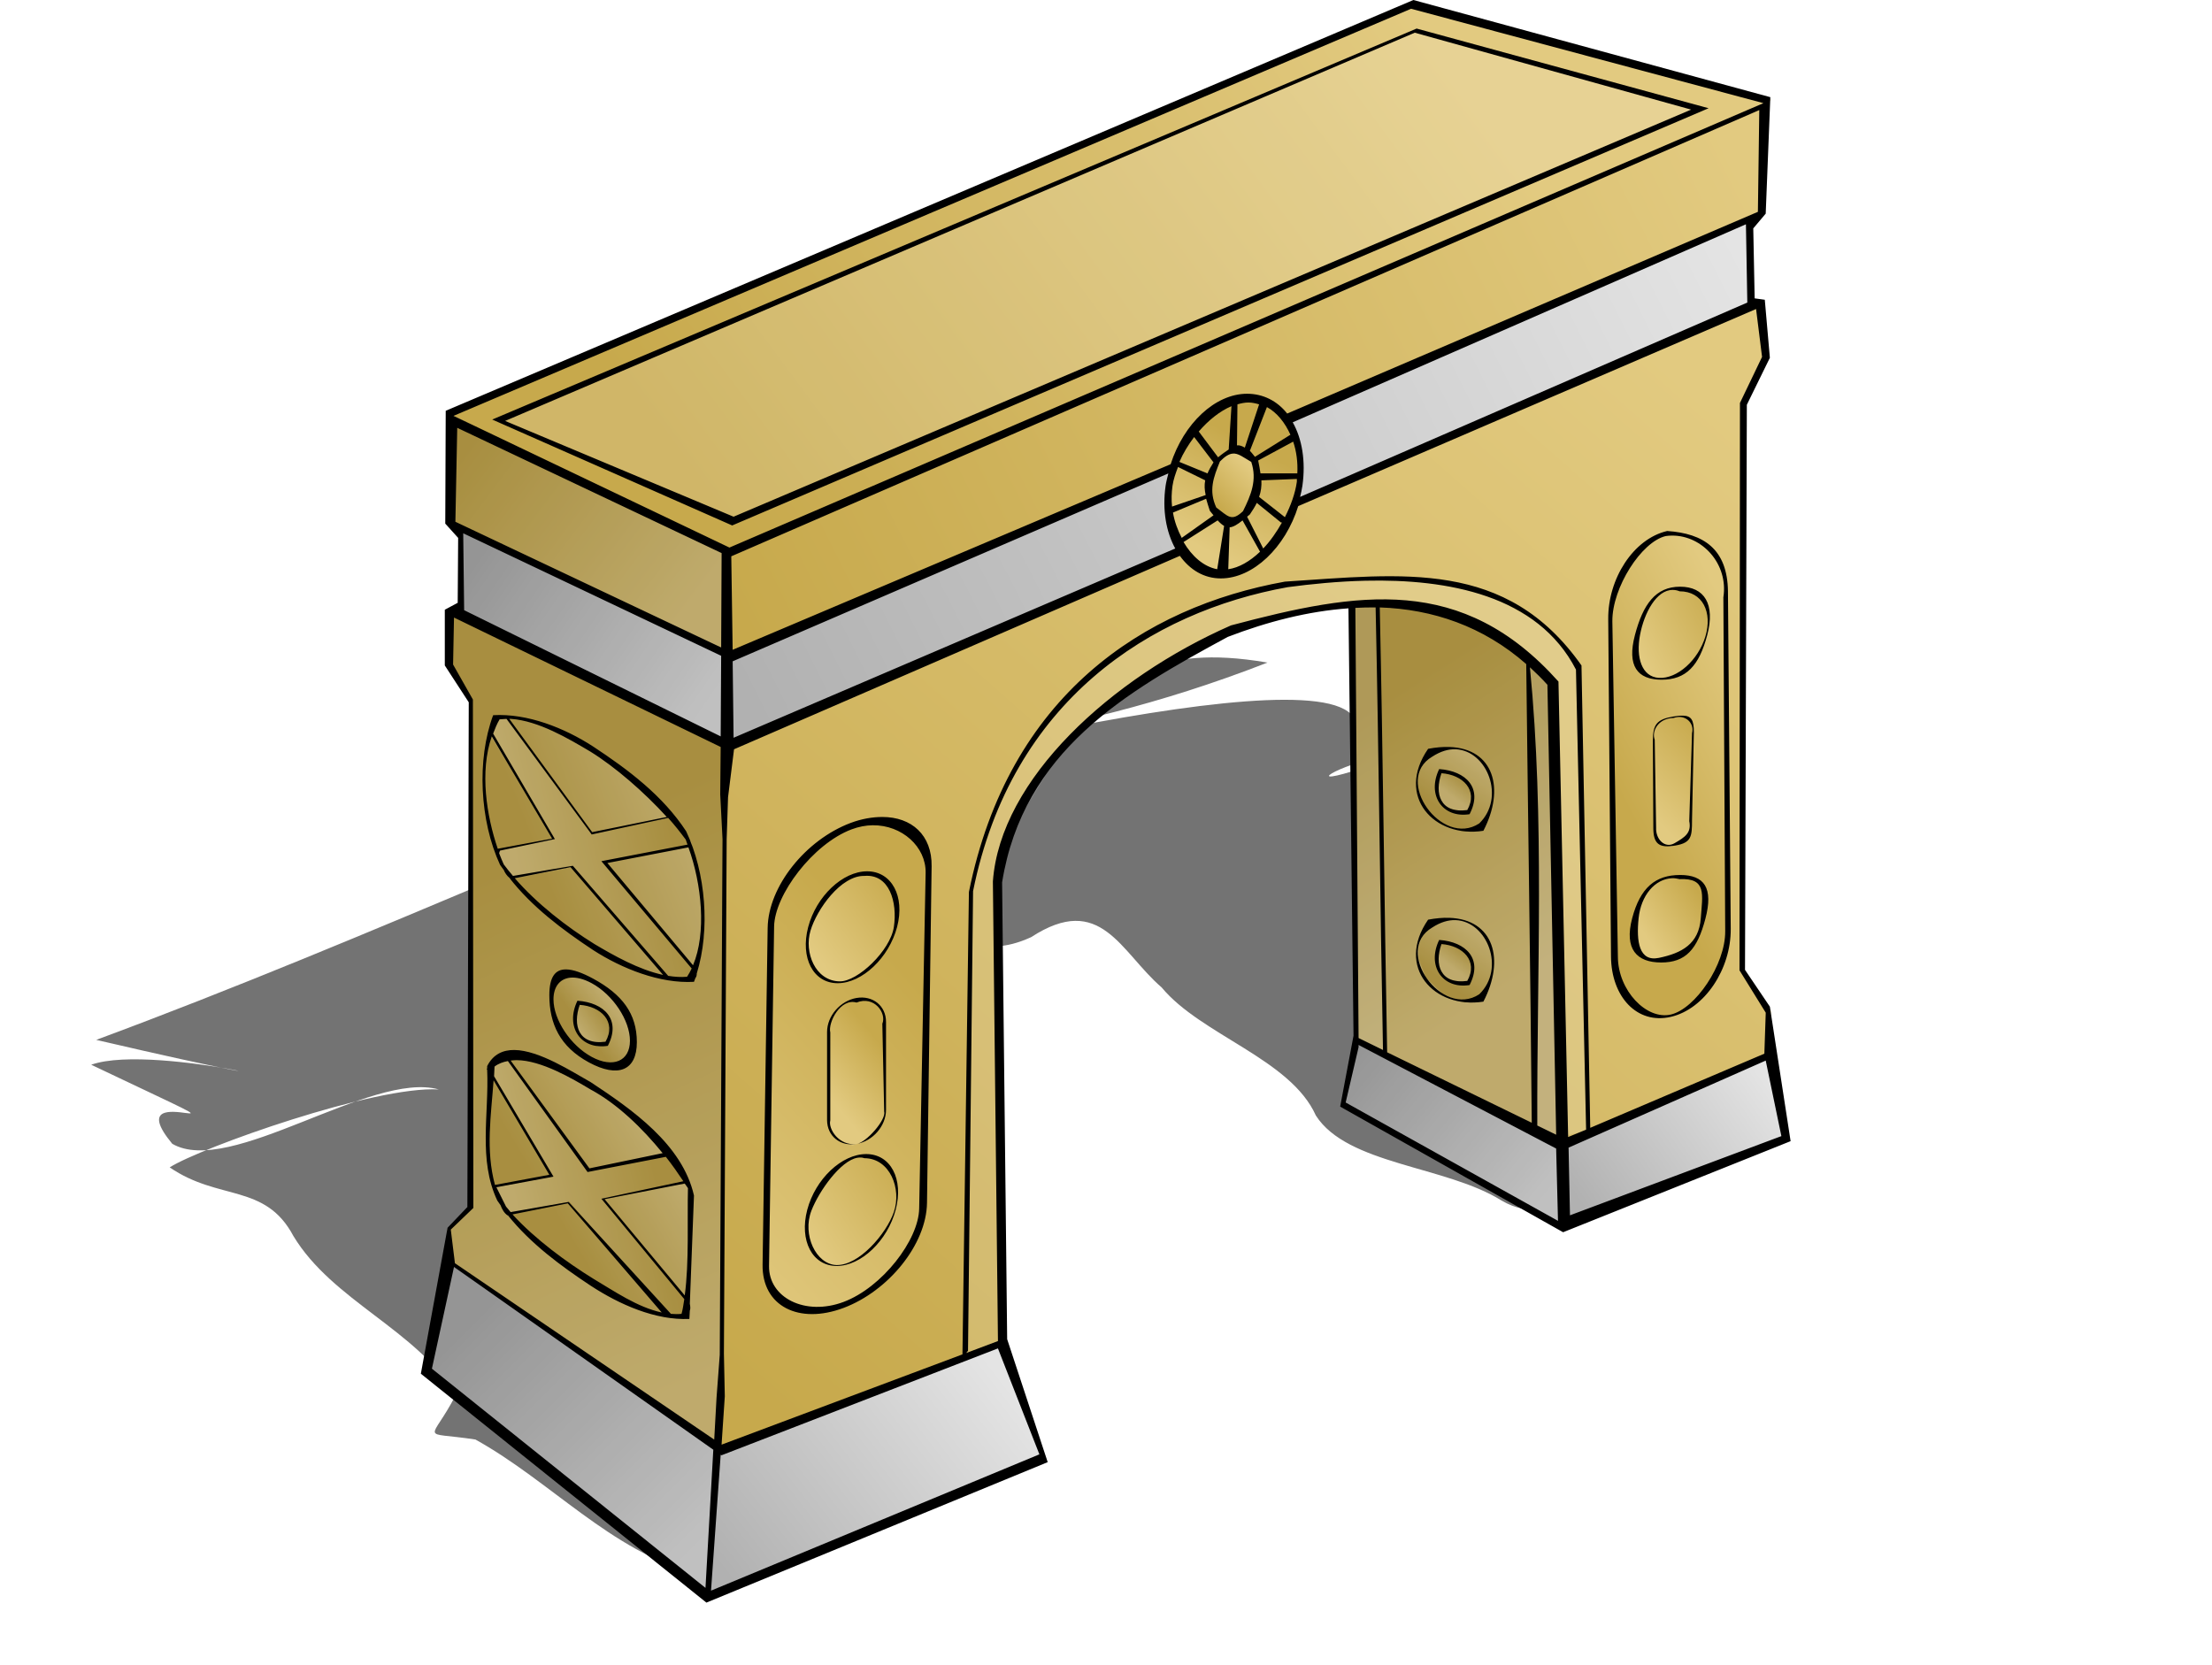 <?xml version="1.0" encoding="UTF-8" standalone="no"?>
<!-- Created with Inkscape (http://www.inkscape.org/) -->

<svg
   xmlns:dc="http://purl.org/dc/elements/1.1/"
   xmlns:cc="http://creativecommons.org/ns#"
   xmlns:rdf="http://www.w3.org/1999/02/22-rdf-syntax-ns#"
   xmlns:svg="http://www.w3.org/2000/svg"
   xmlns="http://www.w3.org/2000/svg"
   xmlns:xlink="http://www.w3.org/1999/xlink"
   xmlns:sodipodi="http://sodipodi.sourceforge.net/DTD/sodipodi-0.dtd"
   xmlns:inkscape="http://www.inkscape.org/namespaces/inkscape"
   width="150.084"
   height="112.986"
   id="svg2"
   sodipodi:version="0.32"
   inkscape:version="0.48.1 r9760"
   version="1.0"
   sodipodi:docname="nicubunu_RPG_map_symbols_Arch.svg"
   inkscape:output_extension="org.inkscape.output.svg.inkscape">
  <defs
     id="defs4">
    <linearGradient
       id="linearGradient2888">
      <stop
         id="stop2890"
         offset="0"
         style="stop-color:#c7a94c;stop-opacity:1;" />
      <stop
         id="stop2892"
         offset="1"
         style="stop-color:#e2ca80;stop-opacity:1;" />
    </linearGradient>
    <linearGradient
       inkscape:collect="always"
       xlink:href="#linearGradient2888"
       id="linearGradient2429"
       x1="20.458"
       y1="73.396"
       x2="36.145"
       y2="107.039"
       gradientUnits="userSpaceOnUse"
       gradientTransform="translate(8,0)" />
    <linearGradient
       id="linearGradient2338">
      <stop
         id="stop2340"
         offset="0"
         style="stop-color:#b1b1b1;stop-opacity:1;" />
      <stop
         id="stop2342"
         offset="1"
         style="stop-color:#e4e4e4;stop-opacity:1;" />
    </linearGradient>
    <linearGradient
       inkscape:collect="always"
       xlink:href="#linearGradient2888"
       id="linearGradient3460"
       gradientUnits="userSpaceOnUse"
       x1="70.659"
       y1="48"
       x2="73.081"
       y2="45.535"
       gradientTransform="translate(8,0)" />
    <linearGradient
       inkscape:collect="always"
       xlink:href="#linearGradient2888"
       id="linearGradient3462"
       gradientUnits="userSpaceOnUse"
       x1="73.124"
       y1="43.914"
       x2="69.405"
       y2="50.703"
       gradientTransform="translate(8,0)" />
    <linearGradient
       inkscape:collect="always"
       xlink:href="#linearGradient2888"
       id="linearGradient3464"
       gradientUnits="userSpaceOnUse"
       x1="48.13"
       y1="84.865"
       x2="44.281"
       y2="87.978"
       gradientTransform="translate(8,0)" />
    <linearGradient
       inkscape:collect="always"
       xlink:href="#linearGradient2888"
       id="linearGradient3466"
       gradientUnits="userSpaceOnUse"
       x1="49.946"
       y1="74.162"
       x2="43.676"
       y2="78.789"
       gradientTransform="translate(8,0)" />
    <linearGradient
       inkscape:collect="always"
       xlink:href="#linearGradient2888"
       id="linearGradient3468"
       gradientUnits="userSpaceOnUse"
       x1="50.854"
       y1="93.968"
       x2="43.546"
       y2="98.724"
       gradientTransform="translate(8,0)" />
    <linearGradient
       inkscape:collect="always"
       xlink:href="#linearGradient2888"
       id="linearGradient3470"
       gradientUnits="userSpaceOnUse"
       x1="52.843"
       y1="83.178"
       x2="34.984"
       y2="99.308"
       gradientTransform="translate(8,0)" />
    <linearGradient
       inkscape:collect="always"
       xlink:href="#linearGradient2888"
       id="linearGradient3472"
       gradientUnits="userSpaceOnUse"
       x1="104.822"
       y1="64.195"
       x2="100.022"
       y2="68.822"
       gradientTransform="translate(8,0)" />
    <linearGradient
       inkscape:collect="always"
       xlink:href="#linearGradient2888"
       id="linearGradient3474"
       gradientUnits="userSpaceOnUse"
       x1="105.47"
       y1="55.135"
       x2="99.416"
       y2="58.162"
       gradientTransform="translate(8,0)" />
    <linearGradient
       inkscape:collect="always"
       xlink:href="#linearGradient2888"
       id="linearGradient3476"
       gradientUnits="userSpaceOnUse"
       x1="103.831"
       y1="74.897"
       x2="99.982"
       y2="77.492"
       gradientTransform="translate(8,0)" />
    <linearGradient
       inkscape:collect="always"
       xlink:href="#linearGradient2888"
       id="linearGradient3478"
       gradientUnits="userSpaceOnUse"
       x1="97.341"
       y1="66.249"
       x2="108.238"
       y2="60.627"
       gradientTransform="translate(8,0)" />
    <linearGradient
       inkscape:collect="always"
       xlink:href="#linearGradient2338"
       id="linearGradient3480"
       gradientUnits="userSpaceOnUse"
       x1="95.308"
       y1="95.286"
       x2="107.805"
       y2="86.508"
       gradientTransform="translate(8,0)" />
    <linearGradient
       inkscape:collect="always"
       xlink:href="#linearGradient2338"
       id="linearGradient3482"
       gradientUnits="userSpaceOnUse"
       x1="80.216"
       y1="84.93"
       x2="92.67"
       y2="95.178"
       gradientTransform="translate(8,0)" />
    <linearGradient
       inkscape:collect="always"
       xlink:href="#linearGradient2888"
       id="linearGradient3484"
       gradientUnits="userSpaceOnUse"
       gradientTransform="translate(8,11.589)"
       x1="87.654"
       y1="66.616"
       x2="86.768"
       y2="67.827" />
    <linearGradient
       inkscape:collect="always"
       xlink:href="#linearGradient2888"
       id="linearGradient3486"
       gradientUnits="userSpaceOnUse"
       x1="87.654"
       y1="66.616"
       x2="86.768"
       y2="67.827"
       gradientTransform="translate(8,0)" />
    <linearGradient
       inkscape:collect="always"
       xlink:href="#linearGradient2888"
       id="linearGradient3488"
       gradientUnits="userSpaceOnUse"
       gradientTransform="translate(8.086,11.589)"
       x1="86.141"
       y1="68.778"
       x2="88.432"
       y2="65.492" />
    <linearGradient
       inkscape:collect="always"
       xlink:href="#linearGradient2888"
       id="linearGradient3490"
       gradientUnits="userSpaceOnUse"
       x1="86.141"
       y1="68.778"
       x2="88.432"
       y2="65.492"
       gradientTransform="translate(8,0)" />
    <linearGradient
       inkscape:collect="always"
       xlink:href="#linearGradient2888"
       id="linearGradient3492"
       gradientUnits="userSpaceOnUse"
       x1="80.875"
       y1="61.875"
       x2="92.125"
       y2="79.5"
       gradientTransform="translate(8,0)" />
    <linearGradient
       inkscape:collect="always"
       xlink:href="#linearGradient2888"
       id="linearGradient3494"
       gradientUnits="userSpaceOnUse"
       x1="39.625"
       y1="108.75"
       x2="101.625"
       y2="38.375"
       gradientTransform="translate(8,0)" />
    <linearGradient
       inkscape:collect="always"
       xlink:href="#linearGradient2338"
       id="linearGradient3496"
       gradientUnits="userSpaceOnUse"
       x1="39.775"
       y1="62.946"
       x2="105.712"
       y2="29.624"
       gradientTransform="translate(8,0)" />
    <linearGradient
       inkscape:collect="always"
       xlink:href="#linearGradient2888"
       id="linearGradient3498"
       gradientUnits="userSpaceOnUse"
       x1="38.802"
       y1="56.847"
       x2="105.447"
       y2="23.348"
       gradientTransform="translate(8,0)" />
    <linearGradient
       inkscape:collect="always"
       xlink:href="#linearGradient2888"
       id="linearGradient3500"
       gradientUnits="userSpaceOnUse"
       x1="38.007"
       y1="50.13"
       x2="84.499"
       y2="15.658"
       gradientTransform="translate(8,0)" />
    <linearGradient
       inkscape:collect="always"
       xlink:href="#linearGradient2888"
       id="linearGradient3502"
       gradientUnits="userSpaceOnUse"
       x1="20.312"
       y1="43.406"
       x2="35.062"
       y2="54.469"
       gradientTransform="translate(8,0)" />
    <linearGradient
       inkscape:collect="always"
       xlink:href="#linearGradient2338"
       id="linearGradient3504"
       gradientUnits="userSpaceOnUse"
       x1="20.875"
       y1="51.062"
       x2="36.075"
       y2="61.5"
       gradientTransform="translate(8,0)" />
    <linearGradient
       inkscape:collect="always"
       xlink:href="#linearGradient2888"
       id="linearGradient3506"
       gradientUnits="userSpaceOnUse"
       x1="29.188"
       y1="82.531"
       x2="27.562"
       y2="83.656"
       gradientTransform="translate(8,0)" />
    <linearGradient
       inkscape:collect="always"
       xlink:href="#linearGradient2888"
       id="linearGradient3508"
       gradientUnits="userSpaceOnUse"
       x1="27.875"
       y1="83.688"
       x2="29.875"
       y2="82.188"
       gradientTransform="translate(8,0)" />
    <linearGradient
       inkscape:collect="always"
       xlink:href="#linearGradient2888"
       id="linearGradient3510"
       gradientUnits="userSpaceOnUse"
       x1="32.5"
       y1="93.062"
       x2="23.062"
       y2="95.188"
       gradientTransform="translate(8,0)" />
    <linearGradient
       inkscape:collect="always"
       xlink:href="#linearGradient2888"
       id="linearGradient3512"
       gradientUnits="userSpaceOnUse"
       x1="33.625"
       y1="70.031"
       x2="23.188"
       y2="72.344"
       gradientTransform="translate(8,0)" />
    <linearGradient
       inkscape:collect="always"
       xlink:href="#linearGradient2888"
       id="linearGradient3514"
       gradientUnits="userSpaceOnUse"
       x1="25.898"
       y1="75.232"
       x2="35.886"
       y2="71.343"
       gradientTransform="translate(8,0)" />
    <linearGradient
       inkscape:collect="always"
       xlink:href="#linearGradient2888"
       id="linearGradient3516"
       gradientUnits="userSpaceOnUse"
       x1="25.456"
       y1="95.429"
       x2="32.704"
       y2="91.098"
       gradientTransform="translate(8,0)" />
    <linearGradient
       inkscape:collect="always"
       xlink:href="#linearGradient2338"
       id="linearGradient3518"
       gradientUnits="userSpaceOnUse"
       x1="37.419"
       y1="120.575"
       x2="55.566"
       y2="106.522"
       gradientTransform="translate(8,0)" />
    <linearGradient
       inkscape:collect="always"
       xlink:href="#linearGradient2338"
       id="linearGradient3520"
       gradientUnits="userSpaceOnUse"
       x1="19.18"
       y1="104.268"
       x2="34.471"
       y2="119.559"
       gradientTransform="translate(8,0)" />
    <filter
       inkscape:collect="always"
       id="filter3010"
       color-interpolation-filters="sRGB">
      <feGaussianBlur
         inkscape:collect="always"
         stdDeviation="2.578"
         id="feGaussianBlur3012" />
    </filter>
  </defs>
  <sodipodi:namedview
     id="base"
     pagecolor="#ffffff"
     bordercolor="#666666"
     borderopacity="1.0"
     gridtolerance="10000"
     guidetolerance="10"
     objecttolerance="10"
     inkscape:pageopacity="0.0"
     inkscape:pageshadow="2"
     inkscape:zoom="4"
     inkscape:cx="109.48232"
     inkscape:cy="62.64269"
     inkscape:document-units="px"
     inkscape:current-layer="layer2"
     showgrid="false"
     width="744.09px"
     inkscape:window-width="1248"
     inkscape:window-height="929"
     inkscape:window-x="426"
     inkscape:window-y="24"
     showguides="true"
     inkscape:guide-bbox="true"
     fit-margin-top="0"
     fit-margin-left="0"
     fit-margin-right="28"
     fit-margin-bottom="0"
     inkscape:window-maximized="0" />
  <g
     inkscape:groupmode="layer"
     id="layer2"
     inkscape:label="colors"
     transform="translate(3.898,-13.656)">
    <path
       style="fill:#000000;fill-opacity:0.549;fill-rule:evenodd;stroke:none;filter:url(#filter3010)"
       d="m 58.666,61.58 c -18.559,6.868 -37.478,15.772 -56.036,22.64 19.478,4.535 4.15,0.081 -0.34,1.687 13.905,6.615 1.322,0.325 5.499,5.363 3.915,2.286 13.511,-4.976 18.083,-3.685 -4.327,-0.265 -16.156,3.948 -18.257,5.286 3.342,2.294 6.481,1.067 8.393,4.656 2.675,4.425 8.35,6.35 11.025,10.775 -1.706,3.325 -2.541,2.445 1.327,3.037 5.107,2.831 9.148,7.53 14.934,9.116 7.297,-3.303 9.242,-9.647 17.268,-10.858 5.195,-2.17 -0.993,-2.676 -1.308,-5.986 -3.257,-5.367 -4.761,-10.989 -7.926,-16.412 -0.811,-4.275 3.311,-7.063 6.604,-8.789 3.528,-1.824 4.502,0.495 8.128,-1.158 4.738,-3.083 6.057,0.992 8.862,3.411 2.678,3.232 8.738,4.852 10.46,8.687 2.133,3.347 8.828,3.412 12.597,5.77 3.901,2.306 6.831,-2.531 10.664,-3.368 2.357,0.294 5.495,-1.141 1.276,-3.417 -7.849,-7.675 -9.459,-10.964 -15.154,-20.214 1.652,-8.284 -17.796,2.157 -2.735,-3.608 2.178,-0.825 -4.976,-0.471 -4.096,-2.195 -2.952,-4.439 -38.48,4.979 -44.788,6.942 15.269,-5.814 23.746,-4.714 38.957,-10.643 -8.06,-1.373 -8.352,1.733 -16.548,1.698 -1.826,0.017 -5.069,1.41 -6.89,1.264 z m -5.326,9.003 C 44.846,73.822 39.954,82.337 31.448,85.543 39.927,82.265 44.837,73.796 53.34,70.584 z M 33.149,88.653 c 5.176,9.128 7.328,12.535 12.415,21.714 C 40.312,101.41 37.993,97.449 33.176,88.721 l -0.027,-0.067 z"
       id="path3222"
       sodipodi:nodetypes="cccccccccccccccccccccccccccccccccc"
       inkscape:connector-curvature="0" />
    <path
       style="fill:url(#linearGradient2429);fill-rule:evenodd;stroke:none"
       d="m 26.347,55.225 0,2.935 1.712,3.18 -0.086,34.146 -1.504,1.569 -0.173,2.187 18.642,12.735 0.245,-48.068 -18.836,-8.684 z"
       id="path2427"
       sodipodi:nodetypes="ccccccccc"
       inkscape:connector-curvature="0" />
    <path
       style="fill:url(#linearGradient3520);fill-rule:evenodd;stroke:none"
       d="m 26.296,99.009 18.65,12.993 -0.795,10.253 -19.269,-15.645 1.414,-7.601 z"
       id="path2489"
       sodipodi:nodetypes="ccccc"
       inkscape:connector-curvature="0" />
    <path
       style="fill:url(#linearGradient3518);fill-rule:evenodd;stroke:none"
       d="m 44.77,111.825 -0.619,10.253 22.981,-9.369 -2.917,-7.778 -19.445,6.894 z"
       id="path2493"
       inkscape:connector-curvature="0" />
    <path
       style="fill:url(#linearGradient3516);fill-rule:evenodd;stroke:none"
       d="m 29.39,85.574 0,3.624 -0.265,3.27 0.442,1.591 0.795,1.503 2.652,3.005 3.536,2.21 3.094,1.679 1.679,0.619 1.326,-0.088 0.442,-8.22 -1.149,-2.298 -3.094,-3.359 -3.977,-2.475 -3.536,-1.503 -1.503,0.53 -0.442,-0.088 z"
       id="path2499"
       inkscape:connector-curvature="0" />
    <path
       style="fill:url(#linearGradient3514);fill-rule:evenodd;stroke:none"
       d="m 29.832,62.416 -0.707,2.21 -0.265,1.768 0.088,1.679 0.265,1.856 0.707,2.033 2.563,3.27 2.475,1.768 3.889,2.386 3.712,0.884 0.619,-0.177 0.707,-3.005 -0.265,-3.536 -0.619,-2.74 -3.447,-4.154 -4.95,-3.182 -2.563,-0.972 -2.21,-0.088 z"
       id="path2503"
       inkscape:connector-curvature="0" />
    <path
       style="fill:url(#linearGradient3512);fill-rule:evenodd;stroke:none"
       d="m 29.312,63.438 4.375,7.125 -3.812,0.75 0.375,1.188 0.438,0.812 4.25,-0.812 6.375,7.438 1.625,0.188 0.312,-0.75 -6.125,-7.25 5.75,-1.062 -0.812,-1.375 -0.375,-0.625 -5.312,1.188 -5.938,-7.938 -0.688,0 -0.438,1.125 z"
       id="path2509"
       sodipodi:nodetypes="ccccccccccccccccc"
       inkscape:connector-curvature="0" />
    <path
       style="fill:url(#linearGradient3510);fill-rule:evenodd;stroke:none"
       d="m 30.375,85.312 4.062,5.5 1.75,2.375 5.25,-1.188 1.438,2 -1.188,0 -4.625,1.062 2.938,3.562 2.625,3.188 -0.062,1.25 -1,0 L 38,99 34.75,95.188 30.562,96.062 29.75,94.688 29.562,94.25 33.5,93.5 30.25,87.938 29.312,86.562 29.5,85.875 30.375,85.312 z"
       id="path2513"
       inkscape:connector-curvature="0" />
    <path
       style="fill:url(#linearGradient3508);fill-rule:evenodd;stroke:none"
       d="m 34.438,79.812 -0.812,0.625 -0.125,1.188 0.375,1.625 2.062,2.438 1.75,0.25 L 38.75,85.875 39.188,84.5 38.75,82.688 38,81.438 36.938,80.625 35,79.688 l -0.562,0.125 z"
       id="path2517"
       inkscape:connector-curvature="0" />
    <path
       style="fill:url(#linearGradient3506);fill-rule:evenodd;stroke:none"
       d="m 35.312,81.75 -0.188,0.938 0.188,0.812 0.25,0.625 1.125,0.562 0.562,-0.125 0.25,-0.938 0.062,-0.688 -1.25,-1.062 -1,-0.125 z"
       id="path2521"
       inkscape:connector-curvature="0" />
    <path
       sodipodi:nodetypes="ccccccccc"
       id="path2525"
       d="m 26.347,55.225 0,2.935 1.712,3.18 -0.086,34.146 -1.504,1.569 -0.173,2.187 18.642,12.735 0.245,-48.068 -18.836,-8.684 z"
       style="fill:#000000;fill-opacity:0.157;fill-rule:evenodd;stroke:none"
       inkscape:connector-curvature="0" />
    <path
       sodipodi:nodetypes="ccccc"
       id="path3104"
       d="m 26.296,99.009 18.65,12.993 -0.795,10.253 -19.269,-15.645 1.414,-7.601 z"
       style="fill:#000000;fill-opacity:0.157;fill-rule:evenodd;stroke:none"
       inkscape:connector-curvature="0" />
    <path
       style="fill:url(#linearGradient3504);fill-rule:evenodd;stroke:none"
       d="m 27.25,49.688 0.188,5.625 17.875,8.875 C 45.312,64.188 46,58 45.375,57.75 44.75,57.5 27.438,49.688 27.25,49.688 z"
       id="path3108"
       inkscape:connector-curvature="0" />
    <path
       style="fill:url(#linearGradient3502);fill-rule:evenodd;stroke:none"
       d="m 26.875,42.188 c 0,0.25 -0.375,7 -0.375,7 l 19,8.938 0,-7.188 -18.625,-8.75 z"
       id="path3112"
       inkscape:connector-curvature="0" />
    <path
       id="path3116"
       d="m 27.25,49.688 0.188,5.625 17.875,8.875 C 45.312,64.188 46,58 45.375,57.75 44.75,57.5 27.438,49.688 27.25,49.688 z"
       style="fill:#000000;fill-opacity:0.157;fill-rule:evenodd;stroke:none"
       inkscape:connector-curvature="0" />
    <path
       id="path3118"
       d="m 26.875,42.188 c 0,0.25 -0.375,7 -0.375,7 l 19,8.938 0,-7.188 -18.625,-8.75 z"
       style="fill:#000000;fill-opacity:0.157;fill-rule:evenodd;stroke:none"
       inkscape:connector-curvature="0" />
    <path
       style="fill:url(#linearGradient3500);fill-rule:evenodd;stroke:none"
       d="m 26.562,41.733 65.673,-27.842 24.042,6.541 -4.508,2.121 -66.38,28.638 -18.827,-9.458 z"
       id="path3120"
       inkscape:connector-curvature="0" />
    <path
       style="fill:#ffffff;fill-opacity:0.157;fill-rule:evenodd;stroke:none"
       d="M 30.009,42.175 45.83,49.069 111.68,21.05 92.146,15.747 30.009,42.175 z"
       id="path3124"
       inkscape:connector-curvature="0" />
    <path
       style="fill:url(#linearGradient3498);fill-rule:evenodd;stroke:none"
       d="m 45.477,51.102 70.446,-30.229 -0.265,7.336 -70.269,30.14 0.088,-7.248 z"
       id="path3128"
       inkscape:connector-curvature="0" />
    <path
       style="fill:url(#linearGradient3496);fill-rule:evenodd;stroke:none"
       d="m 45.388,64.714 c 0,-0.707 -0.088,-6.276 -0.088,-6.276 l 69.562,-29.964 0.088,5.834 -69.562,30.406 z"
       id="path3132"
       inkscape:connector-curvature="0" />
    <path
       style="fill:url(#linearGradient3494);fill-rule:evenodd;stroke:none"
       d="m 44.875,112.125 0.25,-6.5 0.125,-35.75 0.125,-5.5 70.125,-30.25 0.625,3.5 -1.875,3.5 0.125,38.25 1.875,2.875 0,3.125 -14,5.875 -0.625,-31 -0.5,-1 -6.625,-4.125 -5.25,-0.5 c -3.34,0.254 -6.504,0.949 -9.625,1.75 L 75.25,59 l -5.875,4 -4.5,5.875 -1,4.125 0.125,32 -19.125,7.125 z"
       id="path3140"
       sodipodi:nodetypes="cccccccccccccccccccccc"
       inkscape:connector-curvature="0" />
    <path
       style="fill:url(#linearGradient3492);fill-rule:evenodd;stroke:none"
       d="M 101.875,91.125 88.125,84.25 87.75,54.625 l 5.75,0.25 6.5,3.25 1.75,2.125 0.125,30.875 z"
       id="path3146"
       inkscape:connector-curvature="0" />
    <path
       style="fill:#ffffff;fill-opacity:0.157;fill-rule:evenodd;stroke:none"
       d="m 61.5,105.875 0.5,-31.75 0.5,-1.75 1.875,-5.625 3.25,-4.875 3.5,-3.25 5.75,-3.5 6,-1.75 3,-0.25 4.75,-0.25 4.125,0.25 2.875,1.125 3,1.75 2.75,3 0.5,31.375 -1.75,0.375 -2,-0.5 L 99.875,58.125 93,54.75 87.621,54.833 C 84.799,54.713 81.746,56.068 79.125,56.75 l -5.25,2.75 -5.75,5 -3.375,5.5 -0.75,2.875 0.125,32 -2.625,1 z"
       id="path3144"
       sodipodi:nodetypes="ccccccccccccccccccccccccccc"
       inkscape:connector-curvature="0" />
    <path
       style="fill:#ffffff;fill-opacity:0.157;fill-rule:evenodd;stroke:none"
       d="M 88,84.125 87.875,54.75 89.668,54.459 90.125,85.125 88,84.125 z"
       id="path3150"
       sodipodi:nodetypes="ccccc"
       inkscape:connector-curvature="0" />
    <path
       style="fill:url(#linearGradient3490);fill-rule:evenodd;stroke:none"
       d="m 93.276,64.649 -0.778,0.995 -0.216,0.605 0,0.908 0.476,1.254 1.254,1.211 1.384,0.476 1.081,-0.303 0.649,-0.951 0.259,-1.211 -0.043,-1.124 -0.778,-1.384 -0.692,-0.432 -1.038,-0.259 -1.557,0.216 z"
       id="path3154"
       inkscape:connector-curvature="0" />
    <path
       id="path3158"
       d="m 93.362,76.238 -0.778,0.995 -0.216,0.605 0,0.908 L 92.843,80 l 1.254,1.211 1.384,0.476 1.081,-0.303 0.649,-0.951 0.259,-1.211 -0.043,-1.124 -0.778,-1.384 -0.692,-0.432 -1.038,-0.259 -1.557,0.216 z"
       style="fill:url(#linearGradient3488);fill-rule:evenodd;stroke:none"
       inkscape:connector-curvature="0" />
    <path
       style="fill:url(#linearGradient3486);fill-rule:evenodd;stroke:none"
       d="m 93.795,66.032 -0.303,0.908 0.216,0.735 0.519,0.822 1.427,0.259 0.389,-0.605 -0.13,-0.778 -0.476,-0.908 -0.735,-0.346 -0.908,-0.086 z"
       id="path3162"
       inkscape:connector-curvature="0" />
    <path
       id="path3166"
       d="m 93.795,77.622 -0.303,0.908 0.216,0.735 0.519,0.822 1.427,0.259 0.389,-0.605 -0.13,-0.778 -0.476,-0.908 -0.735,-0.346 -0.908,-0.086 z"
       style="fill:url(#linearGradient3484);fill-rule:evenodd;stroke:none"
       inkscape:connector-curvature="0" />
    <path
       id="path3170"
       d="M 101.875,91.125 88.125,84.25 87.75,54.625 l 5.75,0.25 6.5,3.25 1.75,2.125 0.125,30.875 z"
       style="fill:#000000;fill-opacity:0.157;fill-rule:evenodd;stroke:none"
       inkscape:connector-curvature="0" />
    <path
       style="fill:url(#linearGradient3482);fill-rule:evenodd;stroke:none"
       d="m 88.259,84.281 -1.038,4.324 14.832,8.389 -0.043,-5.751 -13.751,-6.962 z"
       id="path3172"
       inkscape:connector-curvature="0" />
    <path
       id="path3176"
       d="m 88.259,84.281 -1.038,4.324 14.832,8.389 -0.043,-5.751 -13.751,-6.962 z"
       style="fill:#000000;fill-opacity:0.157;fill-rule:evenodd;stroke:none"
       inkscape:connector-curvature="0" />
    <path
       style="fill:url(#linearGradient3480);fill-rule:evenodd;stroke:none"
       d="m 102.27,97.124 0,-5.838 13.795,-5.968 1.254,5.665 -15.049,6.141 z"
       id="path3178"
       inkscape:connector-curvature="0" />
    <path
       style="fill:url(#linearGradient3478);fill-rule:evenodd;stroke:none"
       d="m 105.384,54.486 -0.043,2.249 0.173,12.411 0.086,9.946 0.951,2.595 1.038,0.735 0.995,0.303 0.562,-0.086 1.211,-0.346 1.124,-0.908 1.384,-1.946 0.605,-2.595 -0.216,-17.989 -0.043,-5.708 -0.822,-2.249 -2.378,-1.124 -1.211,0.173 -1.643,1.297 -1.773,3.243 z"
       id="path3182"
       inkscape:connector-curvature="0" />
    <path
       style="fill:url(#linearGradient3476);fill-rule:evenodd;stroke:none"
       d="m 106.897,77.059 0.389,1.254 0.692,0.432 1.686,-0.086 1.168,-0.735 0.692,-1.297 c 0,0 0.346,-1.6 0.303,-1.773 -0.043,-0.173 -0.259,-1.384 -0.259,-1.384 l -1.6,-0.346 -0.951,0.086 -1.124,0.778 -0.778,1.773 -0.216,1.297 z"
       id="path3186"
       inkscape:connector-curvature="0" />
    <path
       style="fill:url(#linearGradient3474);fill-rule:evenodd;stroke:none"
       d="m 107.805,54.876 -0.605,1.6 -0.043,1.686 0.346,1.124 0.303,0.13 0.432,0.346 1.168,-0.13 1.211,-0.476 0.649,-0.951 0.389,-0.735 0.346,-1.168 0,-1.211 -0.908,-1.297 -1.341,-0.173 -0.692,0.13 -0.649,0.476 -0.605,0.649 z"
       id="path3190"
       inkscape:connector-curvature="0" />
    <path
       style="fill:url(#linearGradient3472);fill-rule:evenodd;stroke:none"
       d="m 108.281,63.87 0.13,6.314 0.303,0.605 0.259,0.173 0.519,0.13 0.778,-0.303 0.562,-0.692 0.043,-3.243 0.086,-3.503 -0.13,-0.735 -0.389,-0.346 -0.476,-0.043 -0.865,0.216 -0.389,0.259 -0.346,0.432 -0.086,0.735 z"
       id="path3194"
       inkscape:connector-curvature="0" />
    <path
       style="fill:url(#linearGradient3470);fill-rule:evenodd;stroke:none"
       d="m 48.389,76.886 -0.303,23.092 0.692,1.643 1.686,0.908 2.335,-0.043 2.811,-1.341 2.638,-3.503 0.432,-1.989 0.259,-10.811 0.216,-11.503 -0.216,-2.292 -2.984,-1.859 -3.416,1.081 -2.032,1.903 -1.47,1.989 -0.519,1.514 -0.13,1.211 z"
       id="path3198"
       inkscape:connector-curvature="0" />
    <path
       style="fill:url(#linearGradient3468);fill-rule:evenodd;stroke:none"
       d="m 50.854,97.686 0.476,0.951 0.562,0.562 0.389,0.173 0.605,0.216 0.735,-0.216 1.384,-0.692 1.038,-1.168 0.649,-1.254 0.259,-0.995 0,-1.254 -0.865,-1.47 -1.297,-0.476 -0.692,0.13 -1.124,0.735 -1.514,1.73 -0.519,1.514 -0.086,1.514 z"
       id="path3202"
       inkscape:connector-curvature="0" />
    <path
       style="fill:url(#linearGradient3466);fill-rule:evenodd;stroke:none"
       d="m 50.897,78.573 0.778,1.254 0.951,0.432 1.124,-0.043 1.816,-1.211 0.908,-1.341 0.605,-2.162 -0.562,-1.989 -1.859,-0.605 -1.73,0.908 -0.995,0.995 -0.692,1.427 -0.303,0.822 -0.043,1.514 z"
       id="path3206"
       inkscape:connector-curvature="0" />
    <path
       style="fill:url(#linearGradient3464);fill-rule:evenodd;stroke:none"
       d="m 52.281,83.719 0.043,6.27 0.216,0.605 0.562,0.389 0.519,0.303 0.346,0.086 0.692,-0.216 0.778,-0.562 0.605,-0.908 0.086,-0.476 0,-6.227 -0.086,-0.519 -0.519,-0.778 -1.168,-0.303 -0.822,0.259 -0.692,0.562 -0.389,0.735 -0.173,0.778 z"
       id="path3210"
       inkscape:connector-curvature="0" />
    <path
       style="fill:url(#linearGradient3462);fill-rule:evenodd;stroke:none"
       d="m 77.795,42.032 -1.643,1.989 -0.649,2.032 -0.216,2.378 L 76.714,51.2 78.4,52.497 l 1.557,-0.086 1.6,-0.778 1.427,-1.73 1.211,-2.595 L 84.368,44.8 83.762,42.508 81.859,40.692 l -1.946,0.13 -2.119,1.211 z"
       id="path3214"
       inkscape:connector-curvature="0" />
    <path
       style="fill:url(#linearGradient3460);fill-rule:evenodd;stroke:none"
       d="m 78.357,48 -0.216,-1.47 0.476,-1.643 1.211,-0.735 1.081,0.346 0.649,1.124 -0.389,1.773 -0.865,1.514 -0.951,0.259 L 78.357,48 z"
       id="path3218"
       inkscape:connector-curvature="0" />
  </g>
  <g
     inkscape:label="outline"
     inkscape:groupmode="layer"
     id="layer1"
     transform="translate(3.898,-13.656)">
    <path
       style="fill:#000000;fill-opacity:1;fill-rule:evenodd;stroke:none"
       d="m 92,13.656 -65.656,27.875 -0.031,7.656 0.875,0.969 -0.031,4.406 -0.875,0.469 0,3.781 1.625,2.5 -0.094,34.25 -1.344,1.406 -1.812,9.906 19.375,15.531 23.156,-9.531 -2.75,-8.344 -0.344,-31 c 1.441,-8.922 8.369,-12.902 15.312,-16.656 2.69,-1.036 5.461,-1.744 8.188,-1.938 l 0.344,29 -0.906,4.812 15.127,8.524 15.435,-6.18 -1.406,-9.125 -1.688,-2.5 0.125,-38.344 1.562,-3.188 -0.344,-3.938 -0.688,-0.094 -0.094,-4.75 0.844,-1 L 116.219,20.25 92,13.656 z M 91.844,14.25 115.75,20.656 45.594,50.812 26.875,41.875 91.844,14.25 z m 0.375,1.344 L 29.5,42.125 45.781,49.312 112.031,21 92.219,15.594 z m -0.125,0.281 18.75,5.219 -64.969,27.625 -15.5,-6.5 L 92.094,15.875 z m 23.375,5.25 -0.094,6.906 -31.938,13.688 C 82.763,40.864 81.807,40.375 80.719,40.375 c -2.172,10e-7 -4.301,2.019 -5.188,4.781 L 45.812,57.75 45.719,51.406 115.469,21.125 z m -0.906,7.75 0.094,5.312 -30.344,13.188 c 0.059,-0.253 0.119,-0.489 0.156,-0.75 0.238,-1.678 -0.025,-3.196 -0.656,-4.312 l 30.75,-13.438 z m 0.688,5.75 0.406,3.25 -1.5,3.125 -0.031,38.5 1.781,2.875 -0.094,2.781 L 104,90.188 103.406,58.812 c -5.097,-7.234 -12.104,-6.204 -20.125,-5.688 -9.566,1.723 -18.754,7.727 -21.438,21.062 l -0.438,31.375 -16.344,6.125 0.219,-3.281 L 45.219,105.5 45.406,70.594 45.5,67.75 l 0.406,-3.25 30.25,-13.125 c 0.685,0.948 1.634,1.531 2.781,1.531 2.191,2e-6 4.381,-2.101 5.25,-4.906 L 115.25,34.625 z m -34.438,6.344 c 0.246,0 0.491,0.059 0.719,0.125 l -0.969,2.938 C 80.382,43.926 80.203,43.853 80.031,43.875 l 0.031,-2.781 c 0.256,-0.073 0.503,-0.125 0.75,-0.125 z m -1.156,0.25 -0.188,2.938 C 79.27,44.289 79.006,44.473 78.75,44.688 l -1.312,-1.75 c 0.664,-0.773 1.441,-1.393 2.219,-1.719 z m 2.406,0.062 c 0.679,0.367 1.225,1.054 1.594,1.875 l -2.406,1.5 C 81.121,44.5 81.019,44.355 80.906,44.25 l 1.156,-2.969 z m -54.938,1.406 17.938,8.5 -0.031,6.406 L 27,49.062 l 0.125,-6.375 z m 50,0.625 1.312,1.719 c -0.178,0.277 -0.312,0.527 -0.406,0.75 L 76.125,45 c 0.258,-0.597 0.605,-1.168 1,-1.688 z m 6.719,0.312 c 0.223,0.662 0.319,1.39 0.281,2.156 l -2.5,0 c -0.038,-0.267 -0.087,-0.542 -0.156,-0.875 l 2.375,-1.281 z m -4.125,0.812 C 80.12,44.391 80.461,44.692 81,45 c 0.409,1.226 -0.014,2.248 -0.562,3.344 -0.782,0.744 -1.014,0.338 -1.812,-0.25 -0.531,-1.151 -0.191,-2.046 0.25,-3.125 0.341,-0.346 0.603,-0.503 0.844,-0.531 z M 76.031,45.344 77.875,46.25 c -0.064,0.321 -0.044,0.644 0.031,1 L 75.625,48.031 c -0.048,-0.465 -0.036,-0.936 0.031,-1.406 0.061,-0.433 0.214,-0.854 0.375,-1.281 z m -0.656,0.438 c -0.067,0.276 -0.147,0.557 -0.188,0.844 -0.234,1.65 0.043,3.132 0.656,4.25 L 45.875,63.719 l -0.062,-5.188 29.562,-12.75 z m 8.719,0.375 c -0.007,0.062 0.009,0.125 0,0.188 -0.113,0.798 -0.414,1.623 -0.812,2.406 l -1.75,-1.375 c 0.129,-0.371 0.176,-0.737 0.156,-1.125 l 2.406,-0.094 z M 77.938,47.5 c 0.063,0.245 0.152,0.497 0.25,0.812 0.089,0.124 0.171,0.21 0.25,0.312 l -2.156,1.531 C 76.01,49.629 75.793,49.059 75.688,48.438 l 2.25,-0.938 z m 3.438,0.281 1.656,1.344 0.062,-0.031 C 82.726,49.748 82.299,50.369 81.812,50.875 l -1.094,-2.156 c 0.069,-0.06 0.112,-0.089 0.188,-0.156 0.196,-0.29 0.352,-0.54 0.469,-0.781 z m -2.656,1.188 c 0.155,0.171 0.304,0.299 0.438,0.375 l -0.469,2.938 C 77.774,52.113 76.97,51.399 76.406,50.438 l 2.312,-1.469 z m 1.688,0 1.188,2.125 c -0.682,0.65 -1.429,1.086 -2.156,1.188 l 0.094,-2.844 c 0.241,-0.012 0.537,-0.197 0.875,-0.469 z m 28.812,0.719 c -2.304,0.536 -4.021,3.248 -4,5.969 l 0.188,22.906 c 0.021,2.72 1.758,4.63 4.062,4.094 2.304,-0.536 4.083,-3.248 4.062,-5.969 l -0.188,-22.906 c -0.039,-2.883 -1.659,-3.927 -4.125,-4.094 z m -81.688,0.156 17.5,8.312 L 45,63.625 27.594,55.062 27.531,49.844 z m 82,0.156 c 2.089,-0.02 3.851,1.947 3.5,4.188 l 0.125,22.656 c 0.017,2.279 -2.035,5.272 -3.688,5.656 -1.653,0.384 -3.576,-1.627 -3.594,-3.906 L 105.5,55.812 c -0.017,-2.279 1.972,-5.397 3.625,-5.781 0.142,-0.02 0.267,-0.03 0.406,-0.031 z M 88.75,53.062 c 5.588,-0.128 11.675,0.974 14.281,6.031 l 0.688,31.219 -1.219,0.5 -0.656,-30.906 C 95.314,52.598 88.29,53.792 79.625,56.094 71.519,59.65 63.968,66.513 63.469,73.469 l 0.344,31.188 -2.156,0.812 0.125,-0.156 L 62.125,74.125 C 64.727,61.192 74.204,55.169 83.469,53.5 85.07,53.286 86.887,53.105 88.75,53.062 z m 21.344,0.406 c -1.66,-2e-6 -2.512,1.193 -3.062,3.281 -0.55,2.089 0.153,3.031 1.812,3.031 1.66,-10e-7 2.543,-0.943 3.094,-3.031 0.55,-2.089 -0.184,-3.281 -1.844,-3.281 z m -0.5,0.219 c 0.157,9.8e-4 0.303,0.024 0.469,0.094 1.569,-10e-7 2.241,1.433 1.75,3.062 -0.485,1.609 -1.912,2.888 -3.156,2.812 -1.167,-0.07 -1.566,-1.39 -1.281,-2.906 0.284,-1.515 1.121,-3.069 2.219,-3.062 z M 89.438,54.875 c 0.222,10.233 0.299,19.796 0.5,30.031 l -1.656,-0.812 -0.219,-29.188 c 0.459,-0.023 0.921,-0.04 1.375,-0.031 z m 0.281,0 c 3.587,0.118 7.014,1.275 9.938,3.844 0.118,10.375 0.283,20.75 0.375,31.125 L 90.219,85.062 C 90.027,74.885 89.939,65.051 89.719,54.875 z M 26.906,55.562 45,64.344 l -0.031,3.219 0.156,3.031 -0.188,35 L 44.719,108.5 44.562,111.344 26.969,99.375 26.688,97.094 28.219,95.625 28.188,61.125 26.844,58.75 l 0.062,-3.188 z m 73,3.375 c 0.404,0.371 0.804,0.759 1.188,1.188 l 0.594,30.531 -1.281,-0.625 c -0.036,-10.328 0.51,-20.81 -0.5,-31.094 z m -70.344,3.25 c -1.122,3.02 -0.913,7.167 0.469,10.156 0.079,0.12 0.168,0.227 0.25,0.344 0.087,0.214 0.216,0.39 0.375,0.531 1.546,1.983 3.596,3.522 5.688,4.906 1.945,1.257 4.532,2.291 6.844,2.156 0.031,-0.081 0.065,-0.167 0.094,-0.25 0.064,-0.083 0.099,-0.179 0.094,-0.312 0.927,-2.973 0.614,-6.837 -0.719,-9.656 -1.587,-2.42 -3.924,-4.177 -6.312,-5.75 -1.948,-1.264 -4.462,-2.26 -6.781,-2.125 z m 80.75,0.031 c -0.184,-0.007 -0.414,0.015 -0.688,0.062 -1.094,0.188 -1.375,0.527 -1.375,1.625 l 0.031,5.938 c 0,1.098 0.406,1.375 1.5,1.188 1.094,-0.188 1.125,-0.621 1.125,-1.719 l 0.125,-5.969 c 0,-0.824 -0.167,-1.102 -0.719,-1.125 z m -0.375,0.094 c 0.631,-0.064 1.126,0.469 0.969,1.094 l -0.188,5.969 c 0.164,0.807 -0.307,1.096 -1,1.5 -0.646,0.377 -1.288,-0.259 -1.25,-1.062 l -0.094,-5.969 c -0.22,-0.571 0.231,-1.446 1.281,-1.469 0.095,-0.034 0.191,-0.053 0.281,-0.062 z m -79.469,0.125 5.781,7.844 5.188,-1.125 c 0.445,0.494 0.841,0.998 1.188,1.469 0.045,0.108 0.082,0.232 0.125,0.344 l -5.844,1.125 6.125,7.281 c -0.094,0.198 -0.196,0.388 -0.312,0.562 -0.41,0.037 -0.85,0.007 -1.281,-0.062 l -6.469,-7.469 -4.062,0.688 c -0.216,-0.257 -0.434,-0.519 -0.625,-0.781 -0.102,-0.237 -0.216,-0.486 -0.312,-0.75 0.009,-0.07 0.023,-0.124 0.062,-0.188 L 33.75,70.594 29.562,63.438 c 0.126,-0.331 0.256,-0.667 0.438,-0.969 0.155,-0.016 0.312,-0.026 0.469,-0.031 z m 0.188,0 c 0.042,0.001 0.082,-0.003 0.125,0 1.863,0.137 3.863,1.323 5.375,2.219 1.692,1.045 3.66,2.757 5.188,4.438 l -5.062,1.031 -5.625,-7.688 z m -1.188,1.188 4.094,6.938 -3.688,0.688 c -0.761,-2.233 -1.237,-5.232 -0.406,-7.625 z m 64.969,0.719 c -0.433,-0.015 -0.912,0.025 -1.438,0.125 -2.224,3.216 0.405,6.086 3.75,5.562 1.482,-2.841 0.717,-5.583 -2.312,-5.688 z M 94.875,64.5 c 2.134,0.092 3.391,3.289 1.594,5.031 C 93.936,71.193 90.614,66.57 93.281,65 93.841,64.635 94.383,64.479 94.875,64.5 z m -1.125,1.344 c -0.853,1.77 0.222,3.35 2.062,3.062 0.922,-1.775 -0.237,-2.934 -2.062,-3.062 z m 0.156,0.281 c 1.43,0.097 2.521,1.141 1.75,2.5 -1.84,0.246 -2.24,-1.12 -1.75,-2.5 z m -37.938,2.969 c -0.662,1.54e-4 -1.398,0.121 -2.156,0.406 -3.035,1.143 -5.583,4.296 -5.625,7.125 l -0.344,22.844 c -0.042,2.829 2.465,4.08 5.5,2.938 3.035,-1.143 5.615,-4.296 5.656,-7.125 L 59.312,72.438 c 0.031,-2.122 -1.357,-3.344 -3.344,-3.344 z m -0.656,0.562 c 1.998,-0.021 3.62,1.466 3.594,3.219 l -0.438,22.781 c -0.032,2.157 -2.521,5.363 -5.125,6.344 -2.604,0.98 -5.094,-0.281 -5.062,-2.438 L 48.625,76.531 c 0.032,-2.157 2.646,-5.613 5.25,-6.594 0.488,-0.184 0.977,-0.276 1.438,-0.281 z m -12.5,1.5 c 0.905,2.496 1.231,5.814 0.312,8 l -5.812,-6.938 5.5,-1.062 z m -8,1.344 6.281,7.312 C 39.442,79.457 37.742,78.492 36.438,77.719 34.562,76.556 32.535,74.986 31.031,73.25 L 34.812,72.5 z m 20.125,0.281 c -1.66,10e-7 -3.45,1.693 -4,3.781 -0.55,2.089 0.34,3.813 2,3.812 1.66,10e-7 3.481,-1.724 4.031,-3.812 0.55,-2.089 -0.371,-3.781 -2.031,-3.781 z m 55.156,0.25 c -1.66,0 -2.7,0.849 -3.25,2.938 -0.55,2.089 0.309,3 1.969,3 1.66,2e-6 2.45,-0.88 3,-2.969 0.55,-2.089 -0.059,-2.969 -1.719,-2.969 z M 54.75,73.094 c 1.697,-0.151 2.254,1.777 2,3.469 -0.241,1.602 -2.46,3.717 -3.688,3.688 -1.659,-0.04 -2.404,-1.974 -1.969,-3.438 0.434,-1.461 2.071,-3.76 3.656,-3.719 z M 109.562,73.25 c 0.169,-0.007 0.323,0.024 0.5,0.062 1.849,-0.085 1.556,1.028 1.438,2.656 -0.128,1.749 -1.299,2.368 -2.844,2.688 -1.344,0.278 -1.537,-1.11 -1.375,-2.688 0.159,-1.551 1.1,-2.672 2.281,-2.719 z m -15.125,2.688 c -0.433,-0.015 -0.912,0.025 -1.438,0.125 -2.224,3.216 0.405,6.086 3.75,5.562 1.482,-2.841 0.717,-5.583 -2.312,-5.688 z m 0.438,0.156 c 2.134,0.092 3.391,3.289 1.594,5.031 -2.533,1.662 -5.855,-2.962 -3.188,-4.531 0.56,-0.365 1.101,-0.521 1.594,-0.5 z M 93.75,77.438 c -0.853,1.77 0.222,3.35 2.062,3.062 0.922,-1.775 -0.237,-2.934 -2.062,-3.062 z m 0.156,0.281 c 1.43,0.097 2.521,1.141 1.75,2.5 -1.84,0.246 -2.24,-1.12 -1.75,-2.5 z m -59.375,1.719 c -0.775,-0.019 -1.156,0.539 -1.156,1.75 0,1.937 0.717,3.496 2.688,4.562 1.97,1.066 3.25,0.562 3.25,-1.375 -10e-7,-1.937 -0.998,-3.246 -2.969,-4.312 -0.739,-0.4 -1.347,-0.614 -1.812,-0.625 z m 0.25,0.562 c 0.414,-0.046 0.927,0.082 1.469,0.375 1.445,0.782 2.594,2.526 2.594,3.906 -2e-6,1.38 -1.149,1.876 -2.594,1.094 -1.445,-0.782 -2.594,-2.526 -2.594,-3.906 0,-0.863 0.436,-1.392 1.125,-1.469 z m 19.438,1.375 c -1.094,0.188 -2,1.214 -2,2.312 l 0,5.969 c 10e-7,1.098 0.906,1.813 2,1.625 -1.197,0.165 -1.937,-1.037 -1.781,-1.594 l 0,-5.969 c -0.17,-0.676 0.697,-2.349 1.781,-2.031 1.201,-0.487 2.05,0.715 1.75,1.438 l 0.125,5.969 c 0.149,0.535 -1.208,2.096 -1.875,2.188 1.094,-0.188 2,-1.214 2,-2.312 l 0,-5.969 c 2e-6,-1.098 -0.906,-1.813 -2,-1.625 z m -18.938,0.188 c -0.853,1.77 0.222,3.35 2.062,3.062 0.922,-1.775 -0.237,-2.934 -2.062,-3.062 z m 0.156,0.281 c 1.43,0.097 2.521,1.141 1.75,2.5 -1.84,0.246 -2.24,-1.12 -1.75,-2.5 z m 52.844,2.719 13.406,7.031 0.125,4.906 -14.406,-8.031 0.875,-3.75 0,-0.156 z M 31,84.906 C 30.233,84.898 29.561,85.192 29.156,86 c 0.003,0.052 -0.003,0.104 0,0.156 L 29.125,86.188 29.156,86.25 c 0.134,3.006 -0.622,6.104 0.688,8.875 0.071,0.107 0.145,0.208 0.219,0.312 0.104,0.279 0.245,0.529 0.469,0.688 l 0.031,0 c 1.541,1.924 3.577,3.426 5.625,4.781 1.943,1.27 4.378,2.353 6.688,2.25 l 0.031,-0.562 c 0.051,-0.131 0.034,-0.283 0,-0.469 l 0.281,-7.344 c -0.788,-3.469 -4.193,-5.83 -7,-7.688 C 34.914,86.38 32.688,84.924 31,84.906 z m 0.156,0.688 c 1.678,0.015 3.76,1.243 5.031,2 1.791,0.964 3.486,2.6 4.875,4.312 L 36.094,92.938 30.75,85.625 c 0.134,-0.015 0.266,-0.032 0.406,-0.031 z m 84.75,0.031 1.062,5.125 -14.344,5.375 -0.094,-4.594 13.375,-5.906 z m -85.344,0.031 5.406,7.531 5.312,-1.031 c 0.434,0.55 0.831,1.119 1.188,1.656 L 36.906,95 l 5.625,6.812 c -0.056,0.353 -0.101,0.701 -0.188,1 -0.238,0.025 -0.479,0.019 -0.719,0 l -6.938,-7.594 -3.938,0.688 c -0.11,-0.124 -0.209,-0.25 -0.312,-0.375 L 29.781,94.219 33.656,93.5 29.625,86.688 c 0.014,-0.218 0.023,-0.439 0.031,-0.656 0.269,-0.207 0.576,-0.314 0.906,-0.375 z m -0.969,1.312 3.781,6.406 -3.688,0.688 c -0.645,-2.367 -0.262,-4.727 -0.094,-7.094 z m 25.281,5 c -1.66,-3e-6 -3.45,1.693 -4,3.781 -0.55,2.089 0.34,3.813 2,3.812 1.66,0 3.45,-1.724 4,-3.812 0.55,-2.089 -0.34,-3.781 -2,-3.781 z m -0.594,0.25 c 0.163,-0.028 0.323,-0.024 0.469,0.031 1.726,-3e-6 2.547,2.068 2,3.656 -0.501,1.454 -2.37,3.653 -3.906,3.594 -1.382,-0.054 -2.317,-2.059 -1.688,-3.688 0.518,-1.339 1.982,-3.4 3.125,-3.594 z m -11.719,1.75 c 0.069,0.106 0.153,0.208 0.219,0.312 -0.054,2.065 0.087,5.064 -0.219,7.281 l -5.438,-6.531 5.438,-1.062 z M 34.625,95.312 41,102.719 c -1.639,-0.348 -3.269,-1.477 -4.625,-2.281 -1.84,-1.137 -3.952,-2.682 -5.5,-4.375 l 3.75,-0.75 z M 26.906,99.625 44.5,112.031 l -0.531,9.375 -18.562,-14.875 1.5,-6.906 z m 39.719,12.719 -22.281,9.25 L 45,112.375 l 0.062,0.031 18.75,-7.25 2.812,7.188 z"
       id="path2308"
       sodipodi:nodetypes="cccccccccccccccccccccccccccccccccccccccccccccccccscccccccsccccccccccccccccccccscccccccccccccccccccccccccccccccccccccccccccsccscccccscccccccccccccccsccccccccccccccscccccccccccsccccccccccccccccccssscccssscccccccccccccccccccccccccccccccscccscccccsccsccccccsccccccccccccccccsccccccscccccccccccccccccccccccsccsccccccsccscccccccccccsssccsssccssscccsssccccccccccccccccssssccssssccccccccccccccccccccccccccccccccscccccccccccccccccccccccccccccccccccccccccssscccssscccccccccccccccccccccc"
       inkscape:connector-curvature="0" />
  </g>
</svg>
